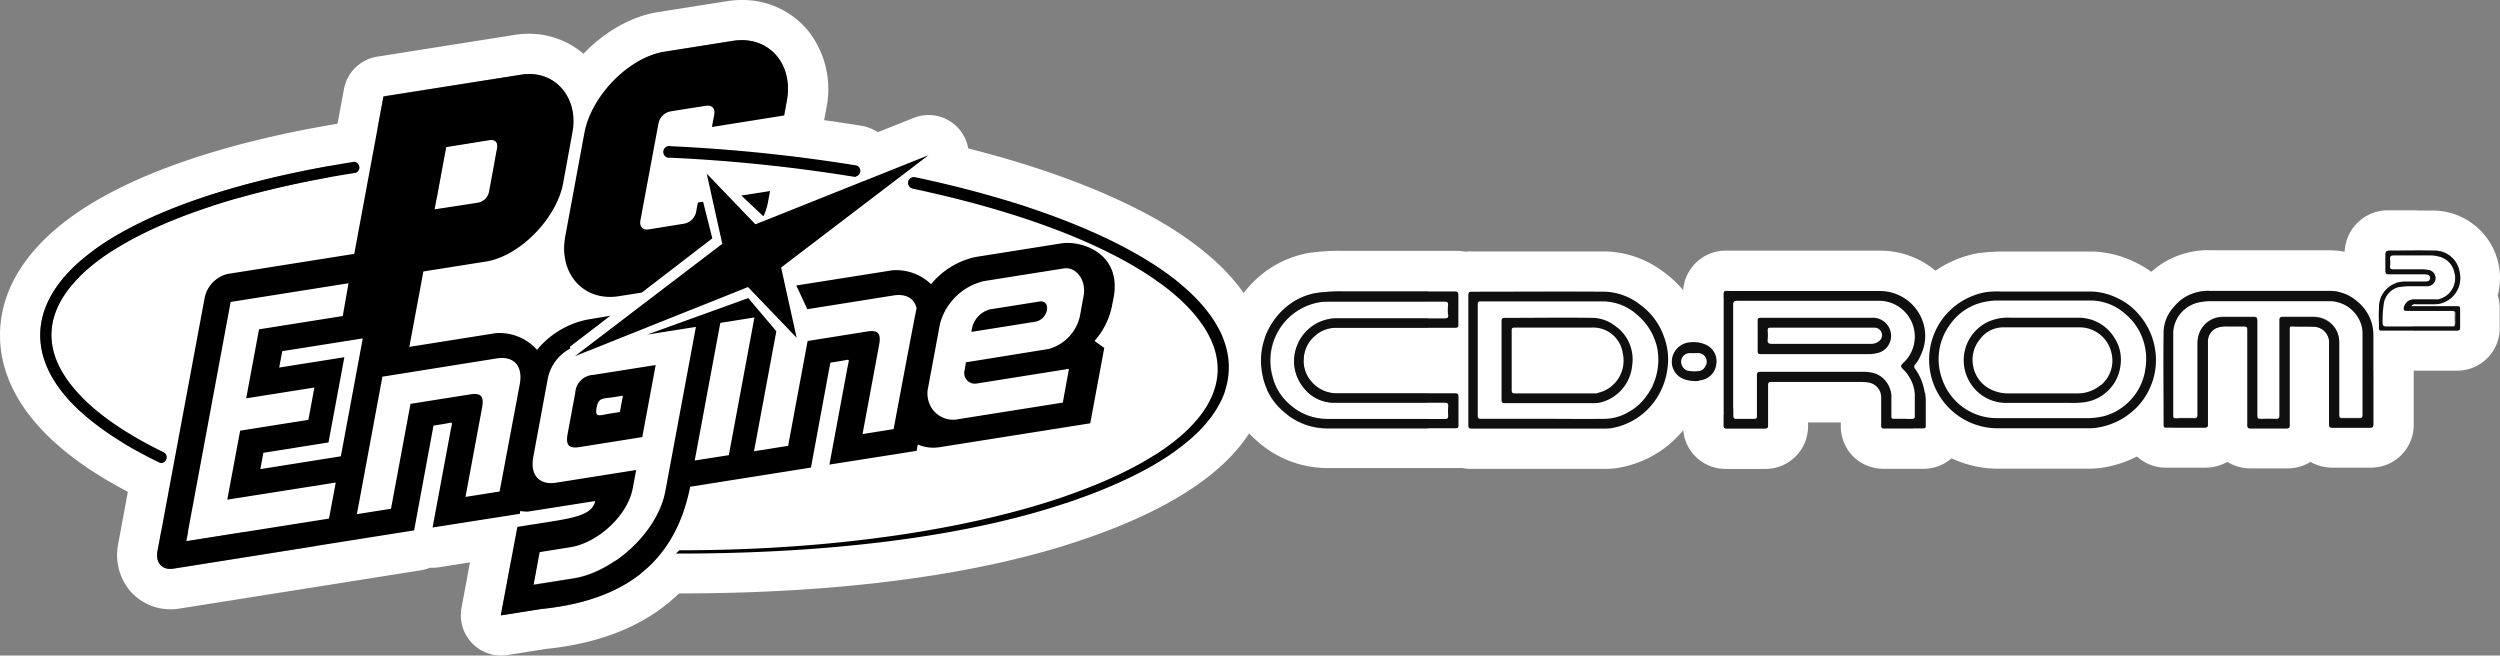 <?xml version="1.0" encoding="UTF-8" standalone="no"?>
<svg
   viewBox="0 0 434.69 113.981"
   version="1.1"
   id="svg63"
   sodipodi:docname="pcenginecd.svg"
   width="434.69"
   height="113.981"
   inkscape:version="1.1 (c68e22c387, 2021-05-23)"
   xmlns:inkscape="http://www.inkscape.org/namespaces/inkscape"
   xmlns:sodipodi="http://sodipodi.sourceforge.net/DTD/sodipodi-0.dtd"
   xmlns="http://www.w3.org/2000/svg"
   xmlns:svg="http://www.w3.org/2000/svg"
   xmlns:rdf="http://www.w3.org/1999/02/22-rdf-syntax-ns#"
   xmlns:cc="http://creativecommons.org/ns#"
   xmlns:dc="http://purl.org/dc/elements/1.1/">
  <rect x="0" y="0" width="434.69" height="113.981" fill="#808080" stroke="none"/>
  <defs
     id="defs67" />
  <sodipodi:namedview
     id="namedview65"
     pagecolor="#ffffff"
     bordercolor="#666666"
     borderopacity="1.0"
     inkscape:pageshadow="2"
     inkscape:pageopacity="0.0"
     inkscape:pagecheckerboard="0"
     showgrid="false"
     fit-margin-top="0"
     fit-margin-left="0"
     fit-margin-right="0"
     fit-margin-bottom="0"
     inkscape:zoom="1.113"
     inkscape:cx="216.98113"
     inkscape:cy="56.603774"
     inkscape:window-width="1920"
     inkscape:window-height="1138"
     inkscape:window-x="-8"
     inkscape:window-y="-8"
     inkscape:window-maximized="1"
     inkscape:current-layer="svg63" />
  <title
     id="title2">logo</title>
  <g
     id="g917"
     transform="translate(-282.624,6.202456e-4)">
    <g
       id="Layer_3"
       data-name="Layer 3">
      <polygon
         points="296.67,77.03 306.66,77.03 306.66,92.5 337.5,92.5 337.5,97.5 451.52,97.5 451.52,93.33 467.83,93.33 467.83,79 494.87,79 494.87,49.25 457.52,49.25 457.52,28.27 361.17,28.27 361.17,34.5 319.67,34.5 319.67,43.58 296.67,43.58 "
         fill="#ffffff"
         id="polygon4" />
    </g>
    <g
       id="Layer_1"
       data-name="Layer 1">
      <g
         id="Calque_1"
         data-name="Calque 1">
        <path
           d="m 344.37,28.12 a 1,1 0 0 1 0.15,1.92 c -32.19,5.06 -52.47,15.71 -52.95,27.8 -0.28,7.16 6.67,14.56 19.58,20.83 a 1,1 0 0 1 0.31,1.38 v 0 a 1,1 0 0 1 -0.73,0.46 v 0 a 1,1 0 0 1 -0.42,-0.09 c -13.84,-6.73 -21,-14.56 -20.68,-22.66 0.27,-6.67 5.71,-13 15.74,-18.21 9.53,-5 23,-8.92 38.85,-11.42 h 0.15 m 0,-7 a 8.48,8.48 0 0 0 -1.23,0.09 c -16.64,2.62 -30.81,6.81 -41,12.13 -15.66,8.18 -19.25,17.65 -19.5,24.13 -0.31,7.73 3.71,19.08 24.61,29.24 l 0.14,0.06 a 8,8 0 0 0 6.83,-14.4 c -11.74,-5.7 -15.77,-11.25 -15.65,-14.27 0.21,-5.35 13.16,-15.83 47,-21.15 a 8,8 0 0 0 -1.23,-15.84 z"
           fill="#ffffff"
           id="path7" />
        <path
           d="m 399.22,25.48 v 0 a 284.43,284.43 0 0 1 32.3,3.35 1,1 0 0 1 0.6,1.28 1,1 0 0 1 -0.79,0.65 h -0.16 a 280.59,280.59 0 0 0 -32.08,-3.34 1,1 0 0 1 0,-1.93 m 0,-7 a 8,8 0 0 0 -0.35,15.93 273.24,273.24 0 0 1 31.26,3.25 h 0.33 a 7.42,7.42 0 0 0 0.94,0.06 v 0 a 8,8 0 0 0 1.28,-15.84 291.65,291.65 0 0 0 -33.1,-3.43 z"
           fill="#ffffff"
           id="path9" />
        <path
           d="m 441.56,30.84 h 0.19 c 16.26,3.44 29.91,8.26 39.47,13.92 10.07,6 15.28,12.72 15.06,19.54 -0.28,9.25 -10.48,17.26 -28.71,23.3 -17.61,5.84 -41.28,8.65 -66.71,8.65 h -0.81 c 0.27,0 0.54,-0.57 0.81,-0.57 51.95,0 92.94,-13.79 93.48,-31.14 0.19,-6.07 -4.69,-12.38 -14.11,-18 -9.42,-5.62 -22.83,-10.33 -38.88,-13.73 a 1.008,1.008 0 0 1 0.25,-2 m 0,-7 a 8,8 0 0 0 -1.85,15.78 h 0.19 c 15.2,3.22 27.91,7.7 36.76,12.94 8,4.74 10.76,9.16 10.68,11.73 -0.12,3.76 -6.13,10.12 -22.68,15.65 -16.8,5.61 -39.45,8.7 -63.8,8.7 a 7.35,7.35 0 0 0 -4.79,1.81 7,7 0 0 0 4,12.76 h 0.81 c 27.32,0 51.15,-3.11 68.91,-9 C 491.62,87 502.89,77 503.27,64.54 c 0.22,-6.64 -2.82,-16.5 -18.48,-25.78 -10.22,-6 -24.6,-11.15 -41.59,-14.75 h -0.14 a 8.37,8.37 0 0 0 -1.5,-0.14 z"
           fill="#ffffff"
           id="path11" />
        <path
           d="m 444.07,27 -25.63,19.51 2.7,12.21 -8.46,-8.81 -30.1,12 25.63,-19.54 -2.7,-12.19 L 414,39 444.1,27 m 0,-7 a 7,7 0 0 0 -2.6,0.5 l -25.75,10.25 -5.19,-5.4 a 7,7 0 0 0 -11.88,6.36 l 1.73,7.83 -22.07,16.82 a 7,7 0 0 0 6.84,12.07 l 25.72,-10.27 5.19,5.4 A 7,7 0 0 0 428,57.2 l -1.73,-7.83 22.07,-16.82 A 7,7 0 0 0 444.07,20 Z"
           fill="#ffffff"
           id="path13" />
        <path
           d="m 463.65,52.4 c 0.75,0 1.21,0.64 1,1.52 a 2.54,2.54 0 0 1 -1.92,2 l -11.22,1.79 0.13,-0.69 a 4.35,4.35 0 0 1 3.1,-3.23 l 1.16,-0.18 4.6,-0.73 2.88,-0.46 h 0.23 m 0,-7 a 8.78,8.78 0 0 0 -1.35,0.11 l -2.87,0.46 -4.58,0.73 -1.16,0.18 a 6.69,6.69 0 0 0 -0.75,0.16 11.37,11.37 0 0 0 -8.08,8.39 1.86,1.86 0 0 1 -0.07,0.34 l -0.13,0.69 a 7,7 0 0 0 5.64,8.14 v 0 a 7.45,7.45 0 0 0 1.25,0.11 6.71,6.71 0 0 0 1.1,-0.09 l 11.22,-1.78 0.55,-0.11 a 9.59,9.59 0 0 0 7.14,-7.45 v -0.1 a 8.4,8.4 0 0 0 -1.72,-6.91 8.11,8.11 0 0 0 -6.2,-2.89 z"
           fill="#ffffff"
           id="path15" />
        <path
           d="m 396.63,63.47 v 0 m 0,0 -2.33,12.53 -10.88,1.73 a 6.85,6.85 0 0 1 -0.78,0.07 c -1.25,0 -1.63,-0.71 -1.32,-2.36 l 1.33,-7.14 a 3.27,3.27 0 0 1 3.1,-3.11 l 10.88,-1.72 m -9.74,8.73 a 15.34,15.34 0 0 0 1.8,-0.29 l 1.71,-0.27 0.53,-2.84 -1.71,0.27 c -1.83,0.29 -2.51,0 -2.87,1.84 -0.17,1 0,1.29 0.54,1.29 m 9.74,-15.73 h -0.23 a 8.27,8.27 0 0 0 -1,0.11 l -10.49,1.66 a 10.26,10.26 0 0 0 -9.22,9.11 l -1.27,6.81 a 9,9 0 0 0 1.69,7.71 8.3,8.3 0 0 0 6.52,2.93 10.76,10.76 0 0 0 1.88,-0.16 l 10.87,-1.72 a 7,7 0 0 0 5.79,-5.64 L 403.47,65 a 7.67,7.67 0 0 0 0.16,-1.51 7,7 0 0 0 -6.9,-7 z"
           fill="#ffffff"
           id="path17" />
        <path
           d="m 374.58,12.87 c 5.08,0 8.63,4.53 7.58,10.16 l -1.64,8.84 C 379.38,38 373,44.54 367.14,45.47 l -10.92,1.73 -2.44,13.11 15,-2.38 h 0.67 a 8.74,8.74 0 0 1 6.55,2.9 15.26,15.26 0 0 1 8.73,-5.22 l 4.06,-0.68 -7,5.36 v 0.36 a 7.57,7.57 0 0 0 -4,5.35 l -2.49,13.4 c -0.53,2.81 0.7,4.55 3.1,4.55 a 5.47,5.47 0 0 0 0.9,-0.08 l 13.89,-2.2 -0.58,3.09 c -0.91,4.9 -6.18,9.6 -10.87,10.34 l -5.33,0.85 -1.07,5.69 7,-1.11 c 6.85,-1.09 14.58,-8 15.92,-15.24 l 5.3,-28.49 h -0.14 l -8.33,1.32 17.58,-6.35 4.88,5.76 -3.83,20.87 5.93,-0.94 3.35,-18.23 10.33,-1.65 a 7,7 0 0 1 0.79,-0.07 c 1.25,0 1.62,0.71 1.32,2.35 l -2.88,15.6 5.4,-0.86 c 0,0 3.85,-20.54 4,-21 a 2.9,2.9 0 0 0 -3.11,-2.31 5.46,5.46 0 0 0 -0.9,0.07 l -15,2.4 -1.87,-4.13 16.68,-2.63 h 0.69 a 8.77,8.77 0 0 1 6.08,2.45 13.87,13.87 0 0 1 7.7,-4.72 l 15,-2.38 a 6.73,6.73 0 0 1 1,-0.07 c 3.51,0 9.23,2.34 8,9.34 l -0.41,2.06 a 13.3,13.3 0 0 1 -2.94,5.64 l 1.69,1.21 -2.38,13.07 -26.1,4.14 a 6.6,6.6 0 0 1 -1.17,0.1 7.07,7.07 0 0 1 -2.72,-0.55 l -0.2,1.1 -15.1,2.39 3.1,-16.68 c 0.23,-1.22 0.42,-1.54 0.08,-1.54 a 12.16,12.16 0 0 0 -1.32,0.23 l -1.7,0.27 -3.39,18.24 -21,3.33 c -2.11,10.64 -8.67,19.55 -25.94,21.26 l -7,1.11 2.87,-15.39 5.33,-0.84 c 4.69,-0.74 7.76,-1.32 8.19,-3.65 L 374.43,89 h -0.2 a 6.42,6.42 0 0 1 -1.16,-0.11 l -0.09,0.5 -15.1,2.39 3.12,-16.73 c 0.23,-1.22 0.42,-1.54 0.08,-1.54 a 11.58,11.58 0 0 0 -1.31,0.23 L 358,74 354.6,92.24 312.72,98.9 h -0.5 c -1.57,0 -2.54,-1.28 -2.21,-3.07 l 8.21,-44.17 a 5.36,5.36 0 0 1 4,-4.09 l 22,-3.49 5.08,-27.35 23.87,-3.73 a 8.37,8.37 0 0 1 1.41,-0.11 m -16.35,23.5 7.55,-1.2 a 2.38,2.38 0 0 0 1.94,-2 l 1.37,-7.41 c 0.18,-0.94 -0.21,-1.48 -1,-1.48 h -0.31 l -7.55,1.21 -2,10.82 m 90.11,36.54 a 4.2,4.2 0 0 0 0.93,-0.1 l 18.15,-2.88 1.08,-5.84 -16.08,2.56 h -0.28 a 2.1,2.1 0 0 1 -0.56,-0.08 1.85,1.85 0 0 1 -1.21,-2.33 v 0 l 0.2,-1.29 L 465,60.67 A 7.67,7.67 0 0 0 470.39,55 l 0.68,-3.56 c 0.45,-2.39 -0.94,-4.83 -3,-4.83 h -0.44 l -13.87,2.2 a 10.37,10.37 0 0 0 -7.62,7.45 L 444,67.4 a 4.5,4.5 0 0 0 0,2 4.45,4.45 0 0 0 4.33,3.51 m -105.06,-23.66 -20.49,3.25 -7.73,41.6 24.8,-3.93 1.15,-6.27 -18.88,3 2.24,-12 11.88,-1.9 1.05,-5.69 -11.86,1.88 2.23,-12 14.56,-2.19 1,-5.7 m 60.21,30.82 5.93,-0.93 4.45,-23.94 -5.8,0.92 h -0.13 l -4.45,23.93 m -72.3,-16.2 11.33,-1.8 -2.76,14.82 -11.32,1.8 -0.53,2.84 14,-2.23 3.81,-20.5 -14,2.22 -0.53,2.85 m 13.58,25.5 5.93,-0.94 3.36,-18.24 10.33,-1.64 a 4.22,4.22 0 0 1 0.79,-0.07 c 1.26,0 1.63,0.71 1.32,2.35 L 363.58,86.4 369.51,85.46 373,66.8 c 0.52,-2.81 -0.71,-4.55 -3.1,-4.55 a 5.46,5.46 0 0 0 -0.9,0.07 l -19.7,3.12 h -0.15 l -4.44,24 M 374.58,5.87 v 0 a 15,15 0 0 0 -2.5,0.2 l -23.87,3.78 a 7,7 0 0 0 -5.78,5.64 L 338.25,38 321.16,40.7 a 3.58,3.58 0 0 0 -0.45,0.09 12.34,12.34 0 0 0 -9.33,9.46 v 0.17 l -8.21,44.17 a 9.75,9.75 0 0 0 2,8.07 9.27,9.27 0 0 0 7.11,3.28 10.68,10.68 0 0 0 1.6,-0.13 l 41.92,-6.65 a 7.23,7.23 0 0 0 1.59,-0.45 h 0.55 a 6.71,6.71 0 0 0 1.1,-0.09 l 5.3,-0.84 -1.47,7.92 a 7,7 0 0 0 5.6,8.16 6.85,6.85 0 0 0 1.28,0.12 6.71,6.71 0 0 0 1.1,-0.09 l 6.81,-1.07 c 15.85,-1.63 26.34,-9.2 30.63,-22 l 16.53,-2.62 a 7.31,7.31 0 0 0 1.6,-0.45 4.86,4.86 0 0 0 0.54,0 8,8 0 0 0 1.1,-0.08 l 15.1,-2.4 a 7.5,7.5 0 0 0 1.62,-0.46 h 0.2 a 13.64,13.64 0 0 0 2.3,-0.19 l 26.07,-4.14 a 7,7 0 0 0 5.78,-5.63 l 2.45,-13.11 a 6.92,6.92 0 0 0 -0.08,-2.9 19.79,19.79 0 0 0 1.24,-3.59 l 0.06,-0.27 0.41,-2.06 v -0.2 a 14.43,14.43 0 0 0 -3,-12.17 15.7,15.7 0 0 0 -11.94,-5.34 13.79,13.79 0 0 0 -2.13,0.16 l -15,2.37 -0.43,0.08 a 21,21 0 0 0 -7,3 15.85,15.85 0 0 0 -5.24,-0.89 h -1.24 l -0.55,0.06 -16.68,2.72 a 7,7 0 0 0 -4.48,2.68 7.16,7.16 0 0 0 -2.78,-0.57 6.9,6.9 0 0 0 -2.38,0.42 L 394.51,51 a 7,7 0 0 0 -5.76,-3 7.68,7.68 0 0 0 -1.17,0.09 l -4.06,0.69 h -0.22 a 22.16,22.16 0 0 0 -8,3.31 15.64,15.64 0 0 0 -3,-0.88 c 7.19,-3 13.62,-10.43 15,-18 l 1.7,-8.9 A 16,16 0 0 0 385.8,11.09 14.57,14.57 0 0 0 374.54,5.87 Z m 12.79,59 2.57,-2 a 7,7 0 0 0 5,2.32 l -1.77,9.54 a 5.55,5.55 0 0 0 -1,0.09 l -9.08,1.44 1.66,-8.93 v 0 a 0.59,0.59 0 0 1 0.3,-0.42 6.94,6.94 0 0 0 2.34,-2 z"
           fill="#ffffff"
           id="path19" />
        <path
           d="m 411.63,7 c 5.31,0 8.9,4.62 7.8,10.54 l -0.43,2.56 -12.54,2 0.4,-2.14 c 0.18,-1 -0.28,-1.6 -1.11,-1.6 h -0.3 l -6.2,1 a 2.64,2.64 0 0 0 -2.09,2.14 L 394,38.3 c -0.19,1 0.27,1.6 1.11,1.6 h 0.3 l 6.2,-1 a 2.62,2.62 0 0 0 2.09,-2.13 l 0.3,-1.57 0.91,-0.11 1.6,6.35 -12.25,9.41 -4,0.63 a 8.59,8.59 0 0 1 -1.52,0.13 c -5.31,0 -8.89,-4.62 -7.79,-10.54 l 3.33,-17.95 C 385.44,16.65 392,10 398.11,9 l 12,-1.91 A 9.62,9.62 0 0 1 411.63,7 m 0,-7 A 16.56,16.56 0 0 0 409,0.21 l -12,1.9 c -9.07,1.44 -17.89,10.29 -19.65,19.73 l -3.34,18 a 16.37,16.37 0 0 0 3.24,13.54 14.75,14.75 0 0 0 11.44,5.28 16.43,16.43 0 0 0 2.62,-0.21 l 4,-0.64 a 7,7 0 0 0 3.17,-1.36 L 410.74,47 a 7,7 0 0 0 2.53,-7.26 l -1.6,-6.35 a 7,7 0 0 0 -3.51,-4.48 L 420.05,27 a 7,7 0 0 0 5.78,-5.62 l 0.48,-2.57 A 16.4,16.4 0 0 0 423.08,5.27 14.78,14.78 0 0 0 411.63,0 Z M 403,28.27 v -0.08 l 0.11,0.06 H 403 Z"
           fill="#ffffff"
           id="path21" />
        <path
           d="m 416.52,33.21 v 0 m 0,0 -0.43,2.28 a 10.6,10.6 0 0 1 -0.72,2.12 l -3.85,-3.61 5,-0.79 m 0,-7 h -0.23 a 8.26,8.26 0 0 0 -1,0.1 l -4.88,0.78 a 7,7 0 0 0 -3.69,12 l 3.85,3.6 a 7,7 0 0 0 4.79,1.9 7.4,7.4 0 0 0 1.33,-0.13 7,7 0 0 0 5,-3.92 18.36,18.36 0 0 0 1.2,-3.53 0.43,0.43 0 0 1 0.05,-0.25 l 0.39,-2 a 7.77,7.77 0 0 0 0.16,-1.52 7,7 0 0 0 -6.89,-7 z"
           fill="#ffffff"
           id="path23" />
        <path
           d="m 538.54,50.68 h 23.18 a 10.47,10.47 0 0 1 6,2.2 11.52,11.52 0 0 1 4.2,5.53 11.06,11.06 0 0 1 0.64,5.46 12.35,12.35 0 0 1 -2.11,5.6 11.74,11.74 0 0 1 -7.45,4.9 7.31,7.31 0 0 1 -1.14,0.1 h -23.34 c -0.47,0 -0.6,-0.11 -0.59,-0.6 v -22.6 c 0,-0.49 0.14,-0.6 0.62,-0.6 m 3.58,1.76 h -2 c -0.42,0 -0.55,0.09 -0.55,0.54 V 72.3 c 0,0.44 0.11,0.55 0.53,0.55 h 21.74 a 8.34,8.34 0 0 0 3.89,-1.15 9,9 0 0 0 2.69,-2.19 13.17,13.17 0 0 0 1.57,-2.46 v 0 a 10.78,10.78 0 0 0 0.94,-5.31 8.42,8.42 0 0 0 -0.49,-2.33 10.16,10.16 0 0 0 -3,-4.46 9.06,9.06 0 0 0 -6,-2.48 h -19.31 m -3.58,-8.76 A 7.45,7.45 0 0 0 530.94,51 v 22.9 a 7.41,7.41 0 0 0 7.17,7.62 h 23.73 a 12.94,12.94 0 0 0 2.41,-0.22 18.53,18.53 0 0 0 12,-7.77 19.55,19.55 0 0 0 3.29,-8.7 A 18.79,18.79 0 0 0 571.9,47.3 17.5,17.5 0 0 0 562,43.72 h -23.44 z m 8,15.75 h 14.72 a 2,2 0 0 1 1.31,0.55 l 0.27,0.25 a 3.08,3.08 0 0 1 0.94,1.39 0.21,0.21 0 0 1 0,0.11 1.65,1.65 0 0 1 0.1,0.44 v 0.08 a 3.71,3.71 0 0 1 -0.28,1.74 6.59,6.59 0 0 1 -0.65,1 2.19,2.19 0 0 1 -0.6,0.49 l -0.24,0.13 a 1.52,1.52 0 0 1 -0.59,0.19 h -15 v -6.37 z"
           fill="#ffffff"
           id="path25" />
        <path
           d="m 588.75,55.23 h 19.57 a 3.16,3.16 0 0 1 3.07,2.42 3.07,3.07 0 0 1 -1.87,3.56 6.8,6.8 0 0 1 -2,0.32 h -18.68 c -0.45,0 -0.57,-0.11 -0.57,-0.57 v -5.24 c 0,-0.37 0.08,-0.5 0.47,-0.5 m 2,4.57 H 608 a 2.34,2.34 0 0 0 1.21,-0.33 v 0 A 1.34,1.34 0 0 0 609.92,58.27 1.32,1.32 0 0 0 608.6,57 h -18.05 c -0.41,0 -0.56,0.1 -0.53,0.54 A 7.91,7.91 0 0 1 590,59 c 0,0.58 0.1,0.77 0.72,0.77 m -2,-11.57 a 7.5,7.5 0 0 0 -5.34,2.16 7.36,7.36 0 0 0 -2.13,5.37 v 5.1 a 7.41,7.41 0 0 0 7.11,7.68 h 19.09 a 13.39,13.39 0 0 0 4.21,-0.67 l 0.38,-0.13 A 10.13,10.13 0 0 0 618.19,56 v 0 a 10.14,10.14 0 0 0 -9.87,-7.77 h -19.6 z"
           fill="#ffffff"
           id="path27" />
        <path
           d="m 702.85,43.56 h 3.08 a 4.37,4.37 0 0 1 4.32,3.68 4.57,4.57 0 0 1 -3.06,5.43 4,4 0 0 1 -1.23,0.2 h -3.47 a 0.7,0.7 0 0 0 -0.62,0.37 h 8 c 0.33,0 0.5,0 0.49,0.46 v 3.21 c 0,0.39 -0.12,0.54 -0.52,0.54 h -13.22 c -0.34,0 -0.43,-0.11 -0.42,-0.43 0,-1.17 -0.06,-2.33 0,-3.49 a 4.43,4.43 0 0 1 3.12,-4.39 5.16,5.16 0 0 1 1.41,-0.19 h 3.42 c 0.79,0 1,-0.16 1,-0.64 0,-0.48 -0.35,-0.65 -1,-0.65 h -6.22 c -0.41,0 -0.55,-0.11 -0.53,-0.55 v -2.85 c 0,-0.48 0.17,-0.7 0.67,-0.7 h 4.82 m -4.18,3.3 h 4.84 a 7.5,7.5 0 0 1 1.34,0.11 1.41,1.41 0 0 1 -0.19,2.8 h -3.32 a 9.93,9.93 0 0 0 -1.88,0.21 3.57,3.57 0 0 0 -2.4,2.65 20,20 0 0 0 -0.24,3.45 c 0,0.51 0.12,0.7 0.64,0.7 h 11.61 c 0.25,0 0.33,-0.16 0.32,-0.46 v 0 a 15.88,15.88 0 0 1 0,-1.69 c 0,-0.41 -0.08,-0.56 -0.5,-0.56 h -8 c -0.33,0 -0.43,-0.13 -0.41,-0.48 a 1.78,1.78 0 0 1 1.74,-1.51 h 3.92 a 1.82,1.82 0 0 0 0.33,0 l 0.27,-0.07 a 3.79,3.79 0 0 0 2.59,-4.69 3.56,3.56 0 0 0 -2.72,-2.71 5.6,5.6 0 0 0 -1.47,-0.2 h -6.31 c -0.48,0 -0.74,0.13 -0.68,0.68 a 6.22,6.22 0 0 1 0,1.22 c 0,0.42 0.07,0.56 0.49,0.56 m 4.18,-10.3 H 698 a 7.52,7.52 0 0 0 -7.7,7.33 4.17,4.17 0 0 0 0,0.5 v 2.45 a 8.33,8.33 0 0 0 0.07,1.41 11.31,11.31 0 0 0 -1.22,5.11 v 3.55 a 7.31,7.31 0 0 0 7.07,7.53 h 13.49 a 7.39,7.39 0 0 0 7.55,-7.23 v 0 a 3.38,3.38 0 0 0 0,-0.45 V 53.91 A 7.89,7.89 0 0 0 716.92,51.36 11.75,11.75 0 0 0 708.63,37 12,12 0 0 0 705.96,36.61 h -3.1 z"
           fill="#ffffff"
           id="path29" />
        <path
           d="m 577.15,59.52 a 5,5 0 0 1 2.21,0.51 v 0 a 3.13,3.13 0 0 1 1.64,3.33 3.18,3.18 0 0 1 -2.8,2.83 2.28,2.28 0 0 1 -0.77,0.14 h -0.2 c -2.11,-0.09 -3.3,-0.9 -3.82,-2.46 a 3.42,3.42 0 0 1 2.4,-4.2 v 0 a 3.6,3.6 0 0 1 0.8,-0.12 h 0.52 m 0.1,5.06 h 0.62 a 1.39,1.39 0 0 0 1.32,-1 v 0 a 1.55,1.55 0 0 0 -0.28,-1.7 1.64,1.64 0 0 0 -1.26,-0.44 h -1.38 a 1.51,1.51 0 0 0 -1.39,1.46 1.72,1.72 0 0 0 1,1.56 5.86,5.86 0 0 0 1.32,0.14 m -0.1,-12.06 h -1 a 10.42,10.42 0 0 0 -9.84,10.73 10.79,10.79 0 0 0 0.36,2.4 1.23,1.23 0 0 0 0.13,0.41 c 1.46,4.34 5.11,7 10,7.2 h 0.64 a 9.46,9.46 0 0 0 2.37,-0.31 10.27,10.27 0 0 0 8.14,-8.7 10.07,10.07 0 0 0 -5.45,-10.54 h -0.08 a 12.06,12.06 0 0 0 -5.28,-1.22 z"
           fill="#ffffff"
           id="path31" />
        <path
           d="m 552.84,55.23 h 6.93 a 6.62,6.62 0 0 1 4,1.62 7.11,7.11 0 0 1 2.69,6.61 7.31,7.31 0 0 1 -4.93,6.27 A 4.44,4.44 0 0 1 560,70 h -15.68 c -0.41,0 -0.57,-0.08 -0.57,-0.56 V 55.76 c 0,-0.47 0.13,-0.57 0.57,-0.57 h 8.52 M 547.71,57 H 546 c -0.41,0 -0.52,0.11 -0.52,0.51 v 10.37 c 0,0.5 0.18,0.56 0.6,0.56 h 14.38 a 5.74,5.74 0 0 0 4.33,-6.84 5.19,5.19 0 0 0 -5.12,-4.6 h -12 m 5.13,-8.75 h -8.49 a 7.4,7.4 0 0 0 -7.6,7.19 v 14 a 7.56,7.56 0 0 0 2.16,5.42 7.45,7.45 0 0 0 5.41,2.14 H 560 a 11.4,11.4 0 0 0 3.92,-0.69 14.33,14.33 0 0 0 9.53,-12.07 14.14,14.14 0 0 0 -5.19,-12.8 13.69,13.69 0 0 0 -8.07,-3.21 h -7.39 z"
           fill="#ffffff"
           id="path33" />
        <path
           d="m 582.93,50.57 h 26.68 a 7.89,7.89 0 0 1 7.6,6.09 7.55,7.55 0 0 1 -0.52,4.91 6.33,6.33 0 0 1 -1.06,1.81 v 0 a 0.49,0.49 0 0 0 0,0.69 v 0 a 9.52,9.52 0 0 1 1.69,4.18 v 0 a 9.26,9.26 0 0 1 0.12,1.49 V 74 c 0,0.35 -0.06,0.5 -0.46,0.5 h -6.79 c -0.37,0 -0.46,-0.12 -0.46,-0.49 V 69 a 2.65,2.65 0 0 0 -2.22,-2.51 10.41,10.41 0 0 0 -1.48,-0.1 h -15.41 c -0.46,0 -0.61,0.09 -0.6,0.59 v 6.88 c 0,0.48 -0.14,0.59 -0.59,0.59 h -6.59 c -0.4,0 -0.5,-0.12 -0.5,-0.52 V 51.1 c 0,-0.49 0.17,-0.55 0.6,-0.55 m 1.67,22.28 h 3.11 c 0.37,0 0.47,-0.12 0.47,-0.52 v -7 c 0,-0.5 0.09,-0.68 0.64,-0.68 h 18 a 5.93,5.93 0 0 1 2,0.35 4.34,4.34 0 0 1 2.65,3.69 v 3.67 c 0,0.33 0.06,0.47 0.4,0.47 h 3.21 c 0.34,0 0.41,-0.14 0.4,-0.47 V 68.73 A 5.93,5.93 0 0 0 614.78,66 6.73,6.73 0 0 0 613.47,64.14 c -0.44,-0.46 -0.26,-0.68 0.09,-1 a 6.23,6.23 0 0 0 -4,-10.82 h -24.84 c -0.61,0 -0.76,0.2 -0.71,0.77 0.05,0.57 0,1.13 0,1.69 v 17.48 c 0,0.46 0.11,0.6 0.52,0.6 m -1.66,-29.28 v 0 a 7.42,7.42 0 0 0 -7.6,7.22 V 74 a 7.37,7.37 0 0 0 7.19,7.53 h 6.94 a 7.4,7.4 0 0 0 7.6,-7.2 v 0 a 4,4 0 0 0 0,-0.49 v -0.38 h 5.69 v 0.48 a 7.5,7.5 0 0 0 2.13,5.4 7.43,7.43 0 0 0 5.33,2.17 H 617 a 7.35,7.35 0 0 0 7.46,-7.24 v 0 -4.57 a 18.26,18.26 0 0 0 -0.2,-2.45 16.48,16.48 0 0 0 -0.88,-3.38 14.67,14.67 0 0 0 0.7,-8.76 14.87,14.87 0 0 0 -14.34,-11.52 h -26.87 z"
           fill="#ffffff"
           id="path35" />
        <path
           d="m 629.75,50.68 h 16.49 a 10.85,10.85 0 0 1 4.51,1.13 10.65,10.65 0 0 1 3.37,2.42 12,12 0 0 1 3.17,6.39 11.67,11.67 0 0 1 -0.84,6.7 11.41,11.41 0 0 1 -3.77,4.73 11.9,11.9 0 0 1 -4.45,2.09 10.12,10.12 0 0 1 -2.32,0.31 h -16 A 11.9,11.9 0 0 1 628,50.8 a 13.2,13.2 0 0 1 1.78,-0.12 m 3,1.64 h -2.88 a 10.76,10.76 0 0 0 -2.33,0.28 9.55,9.55 0 0 0 -5.69,3.68 10.13,10.13 0 0 0 -1.42,10 10,10 0 0 0 9.34,6.49 h 15.67 a 13.1,13.1 0 0 0 2.93,-0.33 9.5,9.5 0 0 0 3.84,-2 9.87,9.87 0 0 0 3.38,-5.77 10.36,10.36 0 0 0 -0.69,-6.33 9.92,9.92 0 0 0 -2.72,-3.57 9.12,9.12 0 0 0 -5.87,-2.35 h -13.55 m -3,-8.64 a 19.17,19.17 0 0 0 -2.73,0.19 h -0.22 a 18.87,18.87 0 0 0 -10,5 18.6,18.6 0 0 0 -4.33,6.4 18.92,18.92 0 0 0 17.49,26.12 h 16 a 16.48,16.48 0 0 0 3.89,-0.52 18.95,18.95 0 0 0 9.29,-31.51 17.66,17.66 0 0 0 -5.45,-3.93 17.87,17.87 0 0 0 -7.32,-1.8 h -16.66 z m 3,15.64 h 13.38 a 2.14,2.14 0 0 1 1.36,0.55 l 0.21,0.19 a 2.81,2.81 0 0 1 0.81,1.06 3.28,3.28 0 0 1 0.21,2.05 v 0.1 a 3,3 0 0 1 -1,1.71 l -0.07,0.06 a 2.4,2.4 0 0 1 -1,0.52 6.55,6.55 0 0 1 -1.25,0.13 h -15.65 a 3,3 0 0 1 -2.79,-2 l -0.06,-0.15 a 3.12,3.12 0 0 1 0.44,-3.07 0.91,0.91 0 0 0 0.11,-0.16 2.61,2.61 0 0 1 1.53,-1 h 0.18 a 2.74,2.74 0 0 1 0.7,-0.09 z"
           fill="#ffffff"
           id="path37" />
        <path
           d="m 666.64,50.58 h 21 a 7.34,7.34 0 0 1 4.87,1.84 7.48,7.48 0 0 1 2.76,6 v 15.33 c 0,0.46 -0.1,0.61 -0.56,0.61 h -6.52 c -0.48,0 -0.55,-0.17 -0.55,-0.63 V 59.64 a 2.7,2.7 0 0 0 -2.47,-2.82 c -1.35,-0.08 -2.7,0 -4,-0.08 H 681 c -0.35,0 -0.31,0.24 -0.31,0.48 v 16.66 c 0,0.43 -0.07,0.59 -0.53,0.59 h -6.23 c -0.44,0 -0.54,-0.14 -0.54,-0.58 V 57.4 c 0,-0.48 -0.09,-0.67 -0.56,-0.67 h -3.19 a 4.47,4.47 0 0 0 -1.58,0.29 2.51,2.51 0 0 0 -1.52,2.47 v 14.22 c 0,0.5 -0.13,0.62 -0.59,0.62 h -6.65 c -0.36,0 -0.48,-0.1 -0.47,-0.48 V 57.6 a 6.68,6.68 0 0 1 1.76,-4.24 7.53,7.53 0 0 1 3.79,-2.49 8.3,8.3 0 0 1 2.27,-0.32 m 6.12,1.75 H 667 a 9.39,9.39 0 0 0 -2.41,0.32 5.64,5.64 0 0 0 -4.05,5 c -0.06,4.87 0,9.75 0,14.62 0,0.34 0.12,0.42 0.42,0.42 h 3.24 c 0.44,0 0.54,-0.17 0.54,-0.64 V 59.61 a 4.77,4.77 0 0 1 0.68,-2.5 4.38,4.38 0 0 1 3.71,-2.06 h 5.36 c 0.5,0 0.64,0.15 0.63,0.69 v 16.43 c 0,0.44 0.07,0.62 0.5,0.62 h 2.82 c 0.45,0 0.55,-0.2 0.55,-0.68 V 55.62 c 0,-0.44 0.11,-0.58 0.54,-0.58 h 5.4 a 4.66,4.66 0 0 1 2.38,0.68 4.31,4.31 0 0 1 2.06,3.81 v 12.59 c 0,0.38 0.08,0.52 0.46,0.52 H 693 c 0.42,0 0.49,-0.18 0.49,-0.6 V 58 a 5.32,5.32 0 0 0 -0.73,-2.83 5.78,5.78 0 0 0 -5,-2.93 h -15 m -6.12,-8.75 v 0 a 15.2,15.2 0 0 0 -4.19,0.59 14.48,14.48 0 0 0 -7.16,4.64 13.74,13.74 0 0 0 -3.46,8.48 v 16.61 a 7.34,7.34 0 0 0 7.16,7.5 h 7 a 7.65,7.65 0 0 0 3.91,-1 7.67,7.67 0 0 0 4.1,1.13 h 6.31 a 7.57,7.57 0 0 0 4.06,-1.13 7.64,7.64 0 0 0 3.88,1 h 6.6 A 7.42,7.42 0 0 0 702.31,74 V 58.45 A 14.79,14.79 0 0 0 687.68,43.52 h -21.07 z"
           fill="#ffffff"
           id="path39" />
        <path
           d="m 515.43,50.68 h 20.12 c 0.49,0 0.67,0.08 0.65,0.62 v 5.13 c 0,0.47 -0.13,0.57 -0.57,0.57 H 514.7 a 5.38,5.38 0 0 0 -3.52,1.49 5.47,5.47 0 0 0 -1.88,3.87 5.32,5.32 0 0 0 1.15,3.8 5.72,5.72 0 0 0 4.55,2.26 h 20.54 c 0.54,0 0.65,0.16 0.64,0.67 V 74 c 0,0.41 -0.11,0.52 -0.52,0.52 h -22.29 a 11.28,11.28 0 0 1 -7.59,-2.94 10.91,10.91 0 0 1 -3.69,-6.46 12,12 0 0 1 1.08,-7.81 12.3,12.3 0 0 1 3.83,-4.49 10.78,10.78 0 0 1 4.68,-1.89 28,28 0 0 1 3.77,-0.25 m -1.83,1.77 h -0.23 a 7.92,7.92 0 0 0 -1.61,0.16 7.72,7.72 0 0 0 -0.83,0.2 10.3,10.3 0 0 0 -7,12.75 9.23,9.23 0 0 0 3.05,4.88 9.66,9.66 0 0 0 6.32,2.39 h 20.52 c 0.49,0 0.62,-0.15 0.58,-0.62 a 10.29,10.29 0 0 1 0,-1.57 c 0,-0.52 -0.12,-0.63 -0.62,-0.63 h -19.28 a 6.36,6.36 0 0 1 -1.07,-0.1 6.71,6.71 0 0 1 -4.24,-2.64 7.27,7.27 0 0 1 -1,-7.29 7.43,7.43 0 0 1 6.67,-4.66 h 19 c 0.54,0 0.68,-0.16 0.64,-0.68 v 0 a 11,11 0 0 1 0,-1.62 c 0,-0.52 -0.12,-0.64 -0.63,-0.64 h -20.27 m 1.83,-8.77 a 36.65,36.65 0 0 0 -4.68,0.3 h -0.14 a 18.08,18.08 0 0 0 -7.69,3.09 19.48,19.48 0 0 0 -6,7 19,19 0 0 0 -1.72,12.26 18,18 0 0 0 6,10.44 18.29,18.29 0 0 0 12.19,4.68 h 22.3 a 7.34,7.34 0 0 0 7.55,-7.14 v -5.09 a 7.54,7.54 0 0 0 -2.13,-5.59 7.93,7.93 0 0 0 -1.09,-0.92 7.41,7.41 0 0 0 3.22,-6.37 V 51.4 a 7.43,7.43 0 0 0 -7.06,-7.78 h -20.75 z"
           fill="#ffffff"
           id="path41" />
        <path
           d="m 631.72,55.22 h 12.4 a 7.3,7.3 0 0 1 6.29,3.61 6.86,6.86 0 0 1 1,4.59 7.34,7.34 0 0 1 -6.3,6.5 15.47,15.47 0 0 1 -1.92,0.12 H 631.56 A 7.5,7.5 0 0 1 626,67.57 7.4,7.4 0 0 1 626.55,57.13 v 0 a 7.51,7.51 0 0 1 1.55,-1.07 8.42,8.42 0 0 1 3.62,-0.83 m 0.1,13.19 h 12.08 a 6.23,6.23 0 0 0 4.06,-1.5 v 0 a 5.53,5.53 0 0 0 1.81,-5.6 5.67,5.67 0 0 0 -5.39,-4.43 h -13.61 a 5,5 0 0 0 -3.89,2.11 5.57,5.57 0 0 0 -1.19,4.56 5.63,5.63 0 0 0 2.53,3.87 6.81,6.81 0 0 0 3.6,1 m -0.1,-20.19 v 0 a 15.68,15.68 0 0 0 -6.66,1.52 H 625 a 14.41,14.41 0 0 0 -6.31,19.38 v 0 A 14.38,14.38 0 0 0 631.56,77 h 11.59 a 23.27,23.27 0 0 0 2.77,-0.17 H 646 a 14.33,14.33 0 0 0 12.28,-12.58 13.85,13.85 0 0 0 -1.92,-9.06 14.33,14.33 0 0 0 -12.28,-7 h -12.36 z"
           fill="#ffffff"
           id="path43" />
        <path
           d="m 310.73,80.51 a 1,1 0 0 1 -0.42,-0.09 c -13.84,-6.73 -21,-14.56 -20.68,-22.66 0.27,-6.67 5.71,-13 15.74,-18.21 9.53,-5 23,-8.92 38.85,-11.42 a 1,1 0 0 1 0.89,1.1 v 0 a 1,1 0 0 1 -0.59,0.81 c -32.19,5.06 -52.47,15.71 -52.95,27.8 -0.28,7.16 6.67,14.56 19.58,20.83 a 1,1 0 0 1 0.31,1.38 v 0 a 1,1 0 0 1 -0.73,0.46 z"
           id="path45" />
        <path
           d="m 431.42,30.76 h -0.16 a 280.59,280.59 0 0 0 -32.08,-3.34 1.024,1.024 0 0 1 -0.44,-2 0.92,0.92 0 0 1 0.52,0 v 0 a 284.43,284.43 0 0 1 32.3,3.35 1,1 0 0 1 0.6,1.28 1,1 0 0 1 -0.79,0.65 z"
           id="path47" />
        <path
           d="m 400.86,96.25 h -0.81 c 0.27,0 0.54,-0.57 0.81,-0.57 51.95,0 92.94,-13.79 93.48,-31.14 0.19,-6.07 -4.69,-12.38 -14.11,-18 -9.42,-5.62 -22.83,-10.33 -38.88,-13.73 a 1.02,1.02 0 1 1 0.4,-2 c 16.26,3.44 29.91,8.26 39.47,13.92 10.07,6 15.28,12.72 15.06,19.54 C 496,73.55 485.8,81.56 467.57,87.6 450,93.44 426.29,96.25 400.86,96.25 Z"
           id="path49" />
        <polygon
           points="444.07,26.98 413.97,39 405.51,30.2 408.21,42.39 382.58,61.93 412.68,49.91 421.14,58.72 418.44,46.51 "
           id="polygon51" />
        <path
           d="m 386.35,70.91 c 0.36,-1.82 1,-1.55 2.87,-1.84 l 1.71,-0.27 -0.53,2.84 -1.71,0.27 c -1.84,0.3 -2.64,0.78 -2.34,-1 z m -3.7,-2.61 -1.33,7.14 c -0.36,2 0.23,2.59 2.1,2.29 L 394.3,76 l 2.33,-12.53 -10.88,1.72 a 3.27,3.27 0 0 0 -3.1,3.11 z m 69,-11.28 -0.13,0.69 11.22,-1.79 a 2.54,2.54 0 0 0 1.92,-2 c 0.18,-1 -0.39,-1.64 -1.27,-1.5 l -2.88,0.46 -4.6,0.73 -1.16,0.18 A 4.34,4.34 0 0 0 451.65,57 Z M 373,89.34 l 0.09,-0.5 a 6.19,6.19 0 0 0 1.36,0.11 l 11.65,-1.83 c -0.43,2.33 -3.5,2.91 -8.19,3.65 l -5.33,0.84 -2.89,15.39 7,-1.11 c 17.27,-1.71 23.83,-10.62 25.94,-21.26 l 21,-3.33 3.37,-18.24 1.7,-0.27 c 1.88,-0.3 1.6,-0.63 1.24,1.31 l -3.1,16.68 15.16,-2.39 0.2,-1.1 a 7,7 0 0 0 3.89,0.45 l 26.1,-4.14 2.44,-13.11 -1.69,-1.21 a 13.3,13.3 0 0 0 2.94,-5.64 l 0.41,-2.06 c 1.3,-7.73 -5.83,-9.79 -9.08,-9.27 l -15,2.38 a 13.87,13.87 0 0 0 -7.7,4.72 8.74,8.74 0 0 0 -6.75,-2.41 l -16.68,2.64 1.92,4.12 15,-2.39 c 2.16,-0.34 3.61,0.52 4,2.24 -0.16,0.45 -4,21 -4,21 l -5.4,0.86 2.89,-15.55 c 0.36,-2 -0.23,-2.58 -2.11,-2.28 l -10.33,1.65 -3.39,18.23 -5.93,0.94 3.88,-20.87 -4.88,-5.76 -17.58,6.35 8.33,-1.32 h 0.14 l -5.3,28.49 c -1.34,7.24 -9.07,14.15 -15.92,15.24 l -7,1.11 1.06,-5.7 5.33,-0.85 c 4.69,-0.74 10,-5.44 10.87,-10.34 l 0.58,-3.09 -13.89,2.2 c -3,0.48 -4.59,-1.33 -4,-4.48 L 377.84,66 a 7.56,7.56 0 0 1 3.91,-5.38 v -0.36 l 7,-5.36 -4.06,0.68 a 15.22,15.22 0 0 0 -8.69,5.25 8.74,8.74 0 0 0 -7.2,-2.9 l -15,2.38 2.44,-13.11 10.92,-1.73 c 5.81,-0.93 12.24,-7.46 13.38,-13.6 L 382.16,23 c 1.15,-6.14 -3.17,-11 -9,-10 l -23.86,3.79 -5.08,27.35 -22,3.49 a 5.36,5.36 0 0 0 -4,4.09 L 310,95.87 c -0.36,2 0.85,3.32 2.71,3 L 354.63,92.22 358,74 l 1.71,-0.27 c 1.87,-0.3 1.59,-0.64 1.23,1.31 l -3.1,16.68 z m -31.11,-10 -14,2.23 0.53,-2.84 11.32,-1.8 2.76,-14.82 -11.33,1.8 0.53,-2.85 14,-2.22 z M 341,83.9 339.83,90.17 315,94.1 l 7.73,-41.6 20.49,-3.25 -1,5.7 -14.56,2.31 -2.23,12 11.86,-1.88 -1.05,5.62 -11.86,1.88 -2.24,12 z m 28.49,1.56 -5.93,0.94 2.89,-15.54 c 0.36,-2 -0.22,-2.58 -2.11,-2.28 l -10.34,1.64 -3.39,18.24 -5.93,0.94 4.44,-23.93 h 0.15 L 369,62.32 c 3,-0.47 4.58,1.33 4,4.48 z M 408,56.12 l 5.8,-0.92 -4.45,23.94 -5.93,0.93 4.45,-23.93 z m 36,11.28 2.06,-11.07 a 10.37,10.37 0 0 1 7.62,-7.45 l 13.87,-2.2 c 2.34,-0.37 4,2.24 3.48,4.79 L 470.39,55 A 7.67,7.67 0 0 1 465,60.67 l -14.43,2.33 -0.2,1.29 a 1.87,1.87 0 0 0 1.2,2.34 v 0 a 2,2 0 0 0 0.84,0.06 l 16.08,-2.56 -1.07,5.87 -18.15,2.88 a 4.43,4.43 0 0 1 -5.26,-3.4 v 0 A 4.43,4.43 0 0 1 444,67.4 Z m -85.81,-31 2,-10.82 7.55,-1.21 c 1,-0.15 1.5,0.41 1.3,1.46 l -1.37,7.41 a 2.38,2.38 0 0 1 -1.94,2 z"
           id="path53" />
        <path
           d="m 406.48,41.44 -1.6,-6.35 -0.91,0.11 -0.29,1.56 a 2.62,2.62 0 0 1 -2.09,2.13 l -6.2,1 c -1,0.16 -1.62,-0.49 -1.41,-1.58 l 3.13,-16.8 a 2.64,2.64 0 0 1 2.09,-2.14 l 6.2,-1 c 1,-0.17 1.61,0.49 1.41,1.57 l -0.4,2.14 12.54,-2 0.48,-2.56 c 1.2,-6.47 -3.2,-11.38 -9.32,-10.42 l -12,1.9 c -6.11,1 -12.67,7.62 -13.87,14.09 l -3.33,18 c -1.2,6.47 3.19,11.39 9.31,10.41 l 4,-0.63 z"
           id="path55" />
        <path
           d="m 415.37,37.61 a 10.6,10.6 0 0 0 0.72,-2.12 l 0.43,-2.28 -5,0.79 z"
           id="path57" />
        <path
           d="m 692.51,52.42 a 7.31,7.31 0 0 0 -5,-1.84 h -20.76 a 8,8 0 0 0 -2.38,0.32 7.53,7.53 0 0 0 -3.79,2.49 6.68,6.68 0 0 0 -1.76,4.24 c -0.07,5.41 0,10.83 0,16.25 0,0.39 0.11,0.48 0.48,0.48 h 6.59 c 0.5,0 0.64,-0.1 0.64,-0.62 V 59.52 a 2.5,2.5 0 0 1 1.47,-2.47 4.52,4.52 0 0 1 1.74,-0.29 h 3 c 0.54,0 0.66,0.16 0.65,0.67 v 16.49 c 0,0.45 0.1,0.59 0.57,0.58 h 6.23 c 0.49,0 0.56,-0.15 0.56,-0.59 V 57.23 c 0,-0.26 0,-0.5 0.37,-0.48 1.35,0.08 2.7,0 4,0.08 a 2.7,2.7 0 0 1 2.47,2.82 v 14.09 c 0,0.47 0.08,0.63 0.59,0.63 h 6.52 c 0.5,0 0.6,-0.14 0.6,-0.61 V 58.43 a 7.51,7.51 0 0 0 -2.79,-6.01 z M 693,72.73 h -3.14 c -0.42,0 -0.51,-0.12 -0.51,-0.52 V 59.62 a 4.31,4.31 0 0 0 -2.06,-3.81 4.66,4.66 0 0 0 -2.38,-0.68 h -5.36 c -0.47,0 -0.58,0.13 -0.58,0.58 V 72.2 c 0,0.51 -0.11,0.7 -0.66,0.67 a 22.9,22.9 0 0 0 -2.62,0 c -0.51,0 -0.59,-0.15 -0.59,-0.62 V 55.82 c 0,-0.57 -0.14,-0.7 -0.69,-0.69 h -5.19 a 4.4,4.4 0 0 0 -3.82,2.06 4.77,4.77 0 0 0 -0.68,2.5 V 72.1 c 0,0.51 -0.11,0.66 -0.64,0.63 h -3.14 c -0.32,0 -0.44,-0.07 -0.44,-0.42 V 57.69 a 5.64,5.64 0 0 1 4,-5 9.54,9.54 0 0 1 2.55,-0.32 h 20.63 a 5.78,5.78 0 0 1 5,2.93 5.32,5.32 0 0 1 0.73,2.83 v 14 c 0,0.44 -0.07,0.61 -0.56,0.59 z M 535.55,50.68 h -19.28 a 29.62,29.62 0 0 0 -4.61,0.24 10.84,10.84 0 0 0 -4.66,1.9 12.33,12.33 0 0 0 -3.81,4.43 12,12 0 0 0 -1.08,7.81 10.91,10.91 0 0 0 3.69,6.46 11.28,11.28 0 0 0 7.59,2.94 h 22.31 c 0.41,0 0.52,-0.11 0.52,-0.52 v -4.89 c 0,-0.51 -0.1,-0.68 -0.65,-0.67 h -20.39 a 5.76,5.76 0 0 1 -4.71,-2.27 5.32,5.32 0 0 1 -1.15,-3.8 5.47,5.47 0 0 1 1.88,-3.87 5.37,5.37 0 0 1 3.5,-1.44 h 20.92 c 0.44,0 0.59,-0.1 0.58,-0.57 V 51.3 c 0,-0.54 -0.2,-0.62 -0.65,-0.62 z m -1.1,4 c 0,0.52 -0.1,0.68 -0.65,0.68 h -18.94 a 7.44,7.44 0 0 0 -6.67,4.64 7.27,7.27 0 0 0 1,7.29 6.71,6.71 0 0 0 4.24,2.64 5.64,5.64 0 0 0 1.08,0.1 h 19.29 c 0.5,0 0.68,0.11 0.63,0.63 a 10.29,10.29 0 0 0 0,1.57 c 0,0.48 -0.09,0.62 -0.59,0.62 h -20.55 a 9.65,9.65 0 0 1 -6.29,-2.41 9.21,9.21 0 0 1 -3.12,-4.88 10.3,10.3 0 0 1 7,-12.75 7.72,7.72 0 0 1 0.83,-0.2 7.55,7.55 0 0 1 1.84,-0.16 h 20.22 c 0.51,0 0.68,0.12 0.63,0.64 a 8.77,8.77 0 0 0 0,1.62 z m 82.84,13.6 a 9.52,9.52 0 0 0 -1.69,-4.18 0.49,0.49 0 0 1 0,-0.69 v 0 a 6.33,6.33 0 0 0 1.06,-1.81 7.55,7.55 0 0 0 0.52,-4.91 7.89,7.89 0 0 0 -7.6,-6.09 h -26.65 c -0.43,0 -0.6,0.06 -0.6,0.55 V 74 c 0,0.41 0.11,0.52 0.51,0.52 h 6.59 c 0.47,0 0.62,-0.09 0.62,-0.59 V 67 c 0,-0.5 0.15,-0.59 0.62,-0.59 h 15.2 a 10.33,10.33 0 0 1 1.67,0.1 2.65,2.65 0 0 1 2.19,2.49 v 5 c 0,0.37 0.09,0.49 0.48,0.49 H 617 c 0.41,0 0.47,-0.15 0.47,-0.5 v -4.2 a 9.26,9.26 0 0 0 -0.12,-1.49 z m -2.17,4.56 h -3.21 c -0.37,0 -0.45,-0.12 -0.44,-0.47 V 68.7 a 4.34,4.34 0 0 0 -2.64,-3.7 6.38,6.38 0 0 0 -2.07,-0.35 h -18 c -0.56,0 -0.66,0.16 -0.65,0.67 v 7 c 0,0.42 -0.11,0.53 -0.52,0.52 h -3 c -0.48,0 -0.61,-0.11 -0.61,-0.6 V 53.07 c 0,-0.56 0.1,-0.77 0.73,-0.77 h 24.83 a 6.23,6.23 0 0 1 4,10.82 c -0.35,0.34 -0.53,0.56 -0.09,1 a 6.78,6.78 0 0 1 1.4,1.88 5.93,5.93 0 0 1 0.71,2.73 v 3.61 c 0,0.34 -0.06,0.48 -0.44,0.47 z M 567.73,52.92 a 10.47,10.47 0 0 0 -6,-2.2 c -7.73,-0.06 -15.46,0 -23.18,0 -0.48,0 -0.62,0.11 -0.62,0.6 v 22.6 c 0,0.49 0.13,0.6 0.6,0.6 h 23.19 a 6.52,6.52 0 0 0 1.25,-0.1 11.71,11.71 0 0 0 7.49,-4.86 12.35,12.35 0 0 0 2.11,-5.6 11.06,11.06 0 0 0 -0.64,-5.46 11.55,11.55 0 0 0 -4.2,-5.58 z M 570,67.05 a 12.5,12.5 0 0 1 -1.58,2.43 9,9 0 0 1 -2.69,2.19 8.34,8.34 0 0 1 -3.89,1.15 c -3.59,0.05 -7.18,0 -10.78,0 h -10.95 c -0.43,0 -0.54,-0.11 -0.54,-0.55 V 52.94 c 0,-0.45 0.13,-0.54 0.55,-0.54 h 21.32 a 9.06,9.06 0 0 1 6,2.48 10.16,10.16 0 0 1 3,4.46 8.42,8.42 0 0 1 0.49,2.33 A 10.73,10.73 0 0 1 570,67 Z m 84.13,-12.81 a 10.65,10.65 0 0 0 -3.37,-2.42 10.85,10.85 0 0 0 -4.51,-1.13 h -15.79 a 13.69,13.69 0 0 0 -2.48,0.1 12,12 0 0 0 -6.33,3.21 11.6,11.6 0 0 0 -2.7,4 11.93,11.93 0 0 0 11,16.47 h 16 a 10.12,10.12 0 0 0 2.32,-0.31 11.9,11.9 0 0 0 4.45,-2.09 11.41,11.41 0 0 0 3.77,-4.73 11.67,11.67 0 0 0 0.84,-6.7 12,12 0 0 0 -3.21,-6.4 z m 1.45,10.37 a 9.87,9.87 0 0 1 -3.38,5.77 9.5,9.5 0 0 1 -3.84,2 13.16,13.16 0 0 1 -3.37,0.32 H 629.9 a 10,10 0 0 1 -9.47,-6.49 10.13,10.13 0 0 1 1.42,-10 9.55,9.55 0 0 1 5.69,-3.68 10.76,10.76 0 0 1 2.33,-0.28 h 16.43 a 9.12,9.12 0 0 1 5.87,2.35 9.92,9.92 0 0 1 2.72,3.57 10.36,10.36 0 0 1 0.69,6.33 z m 54.24,-11.36 h -7.94 a 0.69,0.69 0 0 1 0.77,-0.35 H 706 a 4,4 0 0 0 1.23,-0.2 4.57,4.57 0 0 0 3.06,-5.43 4.41,4.41 0 0 0 -4.47,-3.68 c -2.58,-0.08 -5.16,0 -7.74,0 -0.51,0 -0.69,0.21 -0.68,0.7 v 2.85 c 0,0.45 0.12,0.55 0.55,0.55 h 6.23 c 0.69,0 1,0.22 1,0.65 0,0.43 -0.26,0.64 -1,0.64 h -3.38 a 5.16,5.16 0 0 0 -1.41,0.19 4.43,4.43 0 0 0 -3.12,4.39 c -0.08,1.16 0,2.32 0,3.49 0,0.32 0.08,0.43 0.42,0.43 h 13.16 c 0.41,0 0.54,-0.14 0.53,-0.54 v -3.21 c 0,-0.41 -0.16,-0.46 -0.51,-0.46 z m -0.31,3.06 c 0,0.36 -0.1,0.51 -0.46,0.45 h -11.47 c -0.56,0 -0.69,-0.18 -0.68,-0.7 a 20,20 0 0 1 0.24,-3.45 3.57,3.57 0 0 1 2.4,-2.65 9.93,9.93 0 0 1 1.88,-0.21 h 3.32 a 1.41,1.41 0 0 0 0.19,-2.8 7.88,7.88 0 0 0 -1.61,-0.11 h -4.6 c -0.45,0 -0.57,-0.13 -0.53,-0.56 a 6.22,6.22 0 0 0 0,-1.22 c -0.06,-0.55 0.21,-0.69 0.7,-0.68 h 6.29 a 5.6,5.6 0 0 1 1.47,0.2 3.56,3.56 0 0 1 2.72,2.71 3.77,3.77 0 0 1 -2.54,4.7 v 0 l -0.27,0.07 a 1.85,1.85 0 0 1 -0.47,0 h -3.78 a 1.78,1.78 0 0 0 -1.74,1.51 c 0,0.37 0.09,0.5 0.48,0.48 h 8 c 0.46,0 0.57,0.13 0.54,0.56 a 15.88,15.88 0 0 0 0,1.69 z M 579.36,60 a 5,5 0 0 0 -2.73,-0.49 3.41,3.41 0 0 0 -3.32,3.49 3.6,3.6 0 0 0 0.12,0.8 c 0.52,1.56 1.71,2.37 3.82,2.46 a 2.27,2.27 0 0 0 1,-0.13 3.18,3.18 0 0 0 2.8,-2.83 3.13,3.13 0 0 0 -1.69,-3.3 z m -0.17,3.53 a 1.39,1.39 0 0 1 -1.32,1 6,6 0 0 1 -1.94,-0.11 1.72,1.72 0 0 1 -1,-1.56 1.51,1.51 0 0 1 1.39,-1.46 h 0.81 c 0.6,0 1.27,-0.14 1.83,0.44 a 1.55,1.55 0 0 1 0.28,1.7 z M 608,55.26 h -19.29 c -0.39,0 -0.48,0.13 -0.47,0.5 V 61 c 0,0.46 0.13,0.58 0.58,0.57 h 18.3 a 6.56,6.56 0 0 0 2.37,-0.31 3.07,3.07 0 0 0 1.87,-3.56 3.16,3.16 0 0 0 -3.36,-2.44 z m 1.16,4.2 a 2.3,2.3 0 0 1 -1.25,0.33 h -17.19 c -0.63,0 -0.79,-0.19 -0.74,-0.77 a 7.62,7.62 0 0 0 0,-1.51 c 0,-0.45 0.12,-0.55 0.55,-0.54 h 18 a 1.32,1.32 0 0 1 1.34,1.28 1.34,1.34 0 0 1 -0.71,1.19 z m -45.43,-2.57 a 6.62,6.62 0 0 0 -4,-1.62 c -5.14,-0.08 -10.29,0 -15.44,0 -0.44,0 -0.58,0.1 -0.58,0.57 v 13.69 c 0,0.49 0.16,0.56 0.59,0.56 h 15.5 a 4.62,4.62 0 0 0 1.69,-0.28 7.31,7.31 0 0 0 4.93,-6.27 7.1,7.1 0 0 0 -2.65,-6.65 z m -3.42,11.51 h -14.24 c -0.42,0 -0.6,-0.06 -0.6,-0.56 V 57.47 c 0,-0.4 0.11,-0.51 0.52,-0.51 h 13.34 a 5.2,5.2 0 0 1 5.46,4.51 5.74,5.74 0 0 1 -4.33,6.84 z M 643.79,55.24 H 632.2 a 8.42,8.42 0 0 0 -4.1,0.81 7.4,7.4 0 0 0 -3.2,10 v 0 a 7.34,7.34 0 0 0 6.88,4 h 10.66 a 16.12,16.12 0 0 0 2.6,-0.11 7.33,7.33 0 0 0 6.3,-6.5 6.86,6.86 0 0 0 -1,-4.59 7.29,7.29 0 0 0 -6.62,-3.6 z m 4.15,11.66 a 6.23,6.23 0 0 1 -4.27,1.5 h -11.59 a 6.81,6.81 0 0 1 -3.86,-1 5.63,5.63 0 0 1 -2.53,-3.87 5.54,5.54 0 0 1 1.19,-4.53 5,5 0 0 1 3.91,-2.08 h 13.57 a 5.67,5.67 0 0 1 5.39,4.43 5.53,5.53 0 0 1 -1.81,5.6 z"
           fill="#0f0f0f"
           fill-rule="evenodd"
           id="path59" />
      </g>
    </g>
  </g>
</svg>
